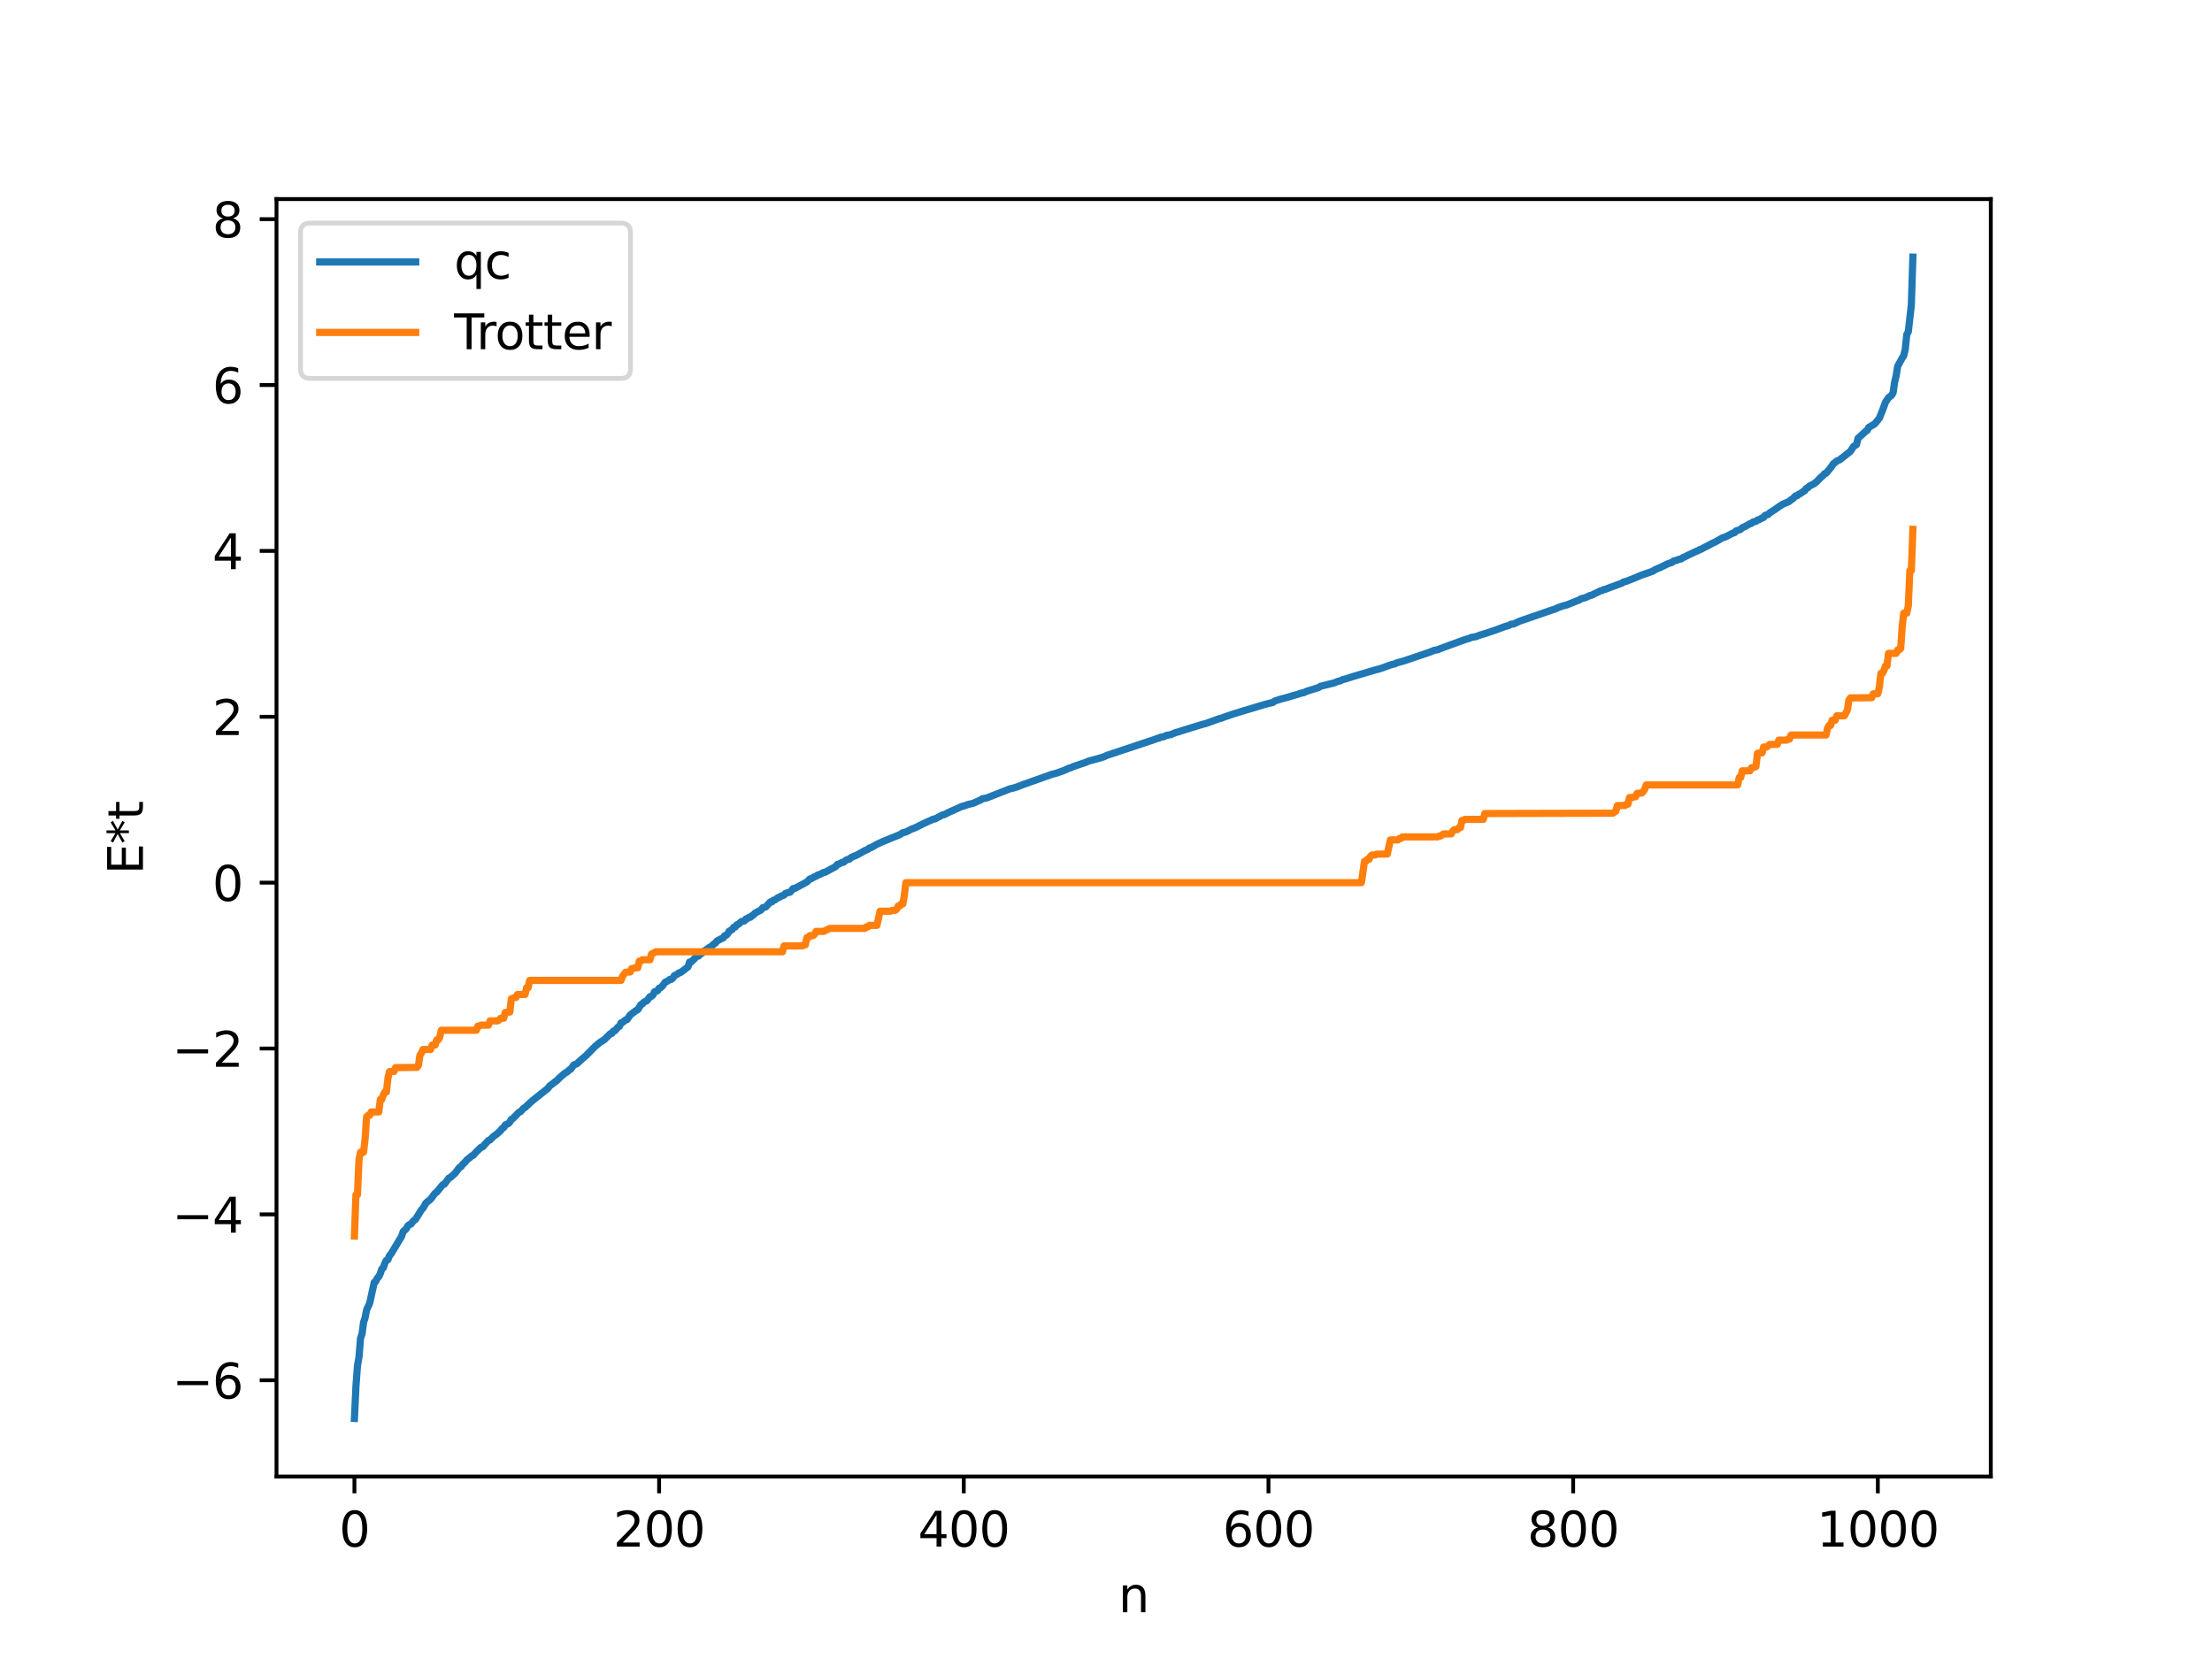 <?xml version="1.0" encoding="utf-8" standalone="no"?>
<!DOCTYPE svg PUBLIC "-//W3C//DTD SVG 1.1//EN"
  "http://www.w3.org/Graphics/SVG/1.1/DTD/svg11.dtd">
<svg xmlns:xlink="http://www.w3.org/1999/xlink" width="460.8pt" height="345.6pt" viewBox="0 0 460.8 345.6" xmlns="http://www.w3.org/2000/svg" version="1.1">
 <defs>
  <style type="text/css">*{stroke-linejoin: round; stroke-linecap: butt}</style>
 </defs>
 <g id="figure_1">
  <g id="patch_1">
   <path d="M 0 345.6 
L 460.8 345.6 
L 460.8 0 
L 0 0 
z
" style="fill: #ffffff"/>
  </g>
  <g id="axes_1">
   <g id="patch_2">
    <path d="M 57.6 307.584 
L 414.72 307.584 
L 414.72 41.472 
L 57.6 41.472 
z
" style="fill: #ffffff"/>
   </g>
   <g id="matplotlib.axis_1">
    <g id="xtick_1">
     <g id="line2d_1">
      <defs>
       <path id="md290d5b5c1" d="M 0 0 
L 0 3.5 
" style="stroke: #000000; stroke-width: 0.8"/>
      </defs>
      <g>
       <use xlink:href="#md290d5b5c1" x="73.833" y="307.584" style="stroke: #000000; stroke-width: 0.8"/>
      </g>
     </g>
     <g id="text_1">
      <!-- 0 -->
      <g transform="translate(70.651 322.182) scale(0.1 -0.1)">
       <defs>
        <path id="DejaVuSans-30" d="M 2034 4250 
Q 1547 4250 1301 3770 
Q 1056 3291 1056 2328 
Q 1056 1369 1301 889 
Q 1547 409 2034 409 
Q 2525 409 2770 889 
Q 3016 1369 3016 2328 
Q 3016 3291 2770 3770 
Q 2525 4250 2034 4250 
z
M 2034 4750 
Q 2819 4750 3233 4129 
Q 3647 3509 3647 2328 
Q 3647 1150 3233 529 
Q 2819 -91 2034 -91 
Q 1250 -91 836 529 
Q 422 1150 422 2328 
Q 422 3509 836 4129 
Q 1250 4750 2034 4750 
z
" transform="scale(0.016)"/>
       </defs>
       <use xlink:href="#DejaVuSans-30"/>
      </g>
     </g>
    </g>
    <g id="xtick_2">
     <g id="line2d_2">
      <g>
       <use xlink:href="#md290d5b5c1" x="137.304" y="307.584" style="stroke: #000000; stroke-width: 0.8"/>
      </g>
     </g>
     <g id="text_2">
      <!-- 200 -->
      <g transform="translate(127.76 322.182) scale(0.1 -0.1)">
       <defs>
        <path id="DejaVuSans-32" d="M 1228 531 
L 3431 531 
L 3431 0 
L 469 0 
L 469 531 
Q 828 903 1448 1529 
Q 2069 2156 2228 2338 
Q 2531 2678 2651 2914 
Q 2772 3150 2772 3378 
Q 2772 3750 2511 3984 
Q 2250 4219 1831 4219 
Q 1534 4219 1204 4116 
Q 875 4013 500 3803 
L 500 4441 
Q 881 4594 1212 4672 
Q 1544 4750 1819 4750 
Q 2544 4750 2975 4387 
Q 3406 4025 3406 3419 
Q 3406 3131 3298 2873 
Q 3191 2616 2906 2266 
Q 2828 2175 2409 1742 
Q 1991 1309 1228 531 
z
" transform="scale(0.016)"/>
       </defs>
       <use xlink:href="#DejaVuSans-32"/>
       <use xlink:href="#DejaVuSans-30" x="63.623"/>
       <use xlink:href="#DejaVuSans-30" x="127.246"/>
      </g>
     </g>
    </g>
    <g id="xtick_3">
     <g id="line2d_3">
      <g>
       <use xlink:href="#md290d5b5c1" x="200.775" y="307.584" style="stroke: #000000; stroke-width: 0.8"/>
      </g>
     </g>
     <g id="text_3">
      <!-- 400 -->
      <g transform="translate(191.231 322.182) scale(0.1 -0.1)">
       <defs>
        <path id="DejaVuSans-34" d="M 2419 4116 
L 825 1625 
L 2419 1625 
L 2419 4116 
z
M 2253 4666 
L 3047 4666 
L 3047 1625 
L 3713 1625 
L 3713 1100 
L 3047 1100 
L 3047 0 
L 2419 0 
L 2419 1100 
L 313 1100 
L 313 1709 
L 2253 4666 
z
" transform="scale(0.016)"/>
       </defs>
       <use xlink:href="#DejaVuSans-34"/>
       <use xlink:href="#DejaVuSans-30" x="63.623"/>
       <use xlink:href="#DejaVuSans-30" x="127.246"/>
      </g>
     </g>
    </g>
    <g id="xtick_4">
     <g id="line2d_4">
      <g>
       <use xlink:href="#md290d5b5c1" x="264.246" y="307.584" style="stroke: #000000; stroke-width: 0.8"/>
      </g>
     </g>
     <g id="text_4">
      <!-- 600 -->
      <g transform="translate(254.702 322.182) scale(0.1 -0.1)">
       <defs>
        <path id="DejaVuSans-36" d="M 2113 2584 
Q 1688 2584 1439 2293 
Q 1191 2003 1191 1497 
Q 1191 994 1439 701 
Q 1688 409 2113 409 
Q 2538 409 2786 701 
Q 3034 994 3034 1497 
Q 3034 2003 2786 2293 
Q 2538 2584 2113 2584 
z
M 3366 4563 
L 3366 3988 
Q 3128 4100 2886 4159 
Q 2644 4219 2406 4219 
Q 1781 4219 1451 3797 
Q 1122 3375 1075 2522 
Q 1259 2794 1537 2939 
Q 1816 3084 2150 3084 
Q 2853 3084 3261 2657 
Q 3669 2231 3669 1497 
Q 3669 778 3244 343 
Q 2819 -91 2113 -91 
Q 1303 -91 875 529 
Q 447 1150 447 2328 
Q 447 3434 972 4092 
Q 1497 4750 2381 4750 
Q 2619 4750 2861 4703 
Q 3103 4656 3366 4563 
z
" transform="scale(0.016)"/>
       </defs>
       <use xlink:href="#DejaVuSans-36"/>
       <use xlink:href="#DejaVuSans-30" x="63.623"/>
       <use xlink:href="#DejaVuSans-30" x="127.246"/>
      </g>
     </g>
    </g>
    <g id="xtick_5">
     <g id="line2d_5">
      <g>
       <use xlink:href="#md290d5b5c1" x="327.717" y="307.584" style="stroke: #000000; stroke-width: 0.8"/>
      </g>
     </g>
     <g id="text_5">
      <!-- 800 -->
      <g transform="translate(318.173 322.182) scale(0.1 -0.1)">
       <defs>
        <path id="DejaVuSans-38" d="M 2034 2216 
Q 1584 2216 1326 1975 
Q 1069 1734 1069 1313 
Q 1069 891 1326 650 
Q 1584 409 2034 409 
Q 2484 409 2743 651 
Q 3003 894 3003 1313 
Q 3003 1734 2745 1975 
Q 2488 2216 2034 2216 
z
M 1403 2484 
Q 997 2584 770 2862 
Q 544 3141 544 3541 
Q 544 4100 942 4425 
Q 1341 4750 2034 4750 
Q 2731 4750 3128 4425 
Q 3525 4100 3525 3541 
Q 3525 3141 3298 2862 
Q 3072 2584 2669 2484 
Q 3125 2378 3379 2068 
Q 3634 1759 3634 1313 
Q 3634 634 3220 271 
Q 2806 -91 2034 -91 
Q 1263 -91 848 271 
Q 434 634 434 1313 
Q 434 1759 690 2068 
Q 947 2378 1403 2484 
z
M 1172 3481 
Q 1172 3119 1398 2916 
Q 1625 2713 2034 2713 
Q 2441 2713 2670 2916 
Q 2900 3119 2900 3481 
Q 2900 3844 2670 4047 
Q 2441 4250 2034 4250 
Q 1625 4250 1398 4047 
Q 1172 3844 1172 3481 
z
" transform="scale(0.016)"/>
       </defs>
       <use xlink:href="#DejaVuSans-38"/>
       <use xlink:href="#DejaVuSans-30" x="63.623"/>
       <use xlink:href="#DejaVuSans-30" x="127.246"/>
      </g>
     </g>
    </g>
    <g id="xtick_6">
     <g id="line2d_6">
      <g>
       <use xlink:href="#md290d5b5c1" x="391.188" y="307.584" style="stroke: #000000; stroke-width: 0.8"/>
      </g>
     </g>
     <g id="text_6">
      <!-- 1000 -->
      <g transform="translate(378.463 322.182) scale(0.1 -0.1)">
       <defs>
        <path id="DejaVuSans-31" d="M 794 531 
L 1825 531 
L 1825 4091 
L 703 3866 
L 703 4441 
L 1819 4666 
L 2450 4666 
L 2450 531 
L 3481 531 
L 3481 0 
L 794 0 
L 794 531 
z
" transform="scale(0.016)"/>
       </defs>
       <use xlink:href="#DejaVuSans-31"/>
       <use xlink:href="#DejaVuSans-30" x="63.623"/>
       <use xlink:href="#DejaVuSans-30" x="127.246"/>
       <use xlink:href="#DejaVuSans-30" x="190.869"/>
      </g>
     </g>
    </g>
    <g id="text_7">
     <!-- n -->
     <g transform="translate(232.991 335.861) scale(0.1 -0.1)">
      <defs>
       <path id="DejaVuSans-6e" d="M 3513 2113 
L 3513 0 
L 2938 0 
L 2938 2094 
Q 2938 2591 2744 2837 
Q 2550 3084 2163 3084 
Q 1697 3084 1428 2787 
Q 1159 2491 1159 1978 
L 1159 0 
L 581 0 
L 581 3500 
L 1159 3500 
L 1159 2956 
Q 1366 3272 1645 3428 
Q 1925 3584 2291 3584 
Q 2894 3584 3203 3211 
Q 3513 2838 3513 2113 
z
" transform="scale(0.016)"/>
      </defs>
      <use xlink:href="#DejaVuSans-6e"/>
     </g>
    </g>
   </g>
   <g id="matplotlib.axis_2">
    <g id="ytick_1">
     <g id="line2d_7">
      <defs>
       <path id="mba0dcdc5d2" d="M 0 0 
L -3.5 0 
" style="stroke: #000000; stroke-width: 0.8"/>
      </defs>
      <g>
       <use xlink:href="#mba0dcdc5d2" x="57.6" y="287.534" style="stroke: #000000; stroke-width: 0.8"/>
      </g>
     </g>
     <g id="text_8">
      <!-- −6 -->
      <g transform="translate(35.858 291.334) scale(0.1 -0.1)">
       <defs>
        <path id="DejaVuSans-2212" d="M 678 2272 
L 4684 2272 
L 4684 1741 
L 678 1741 
L 678 2272 
z
" transform="scale(0.016)"/>
       </defs>
       <use xlink:href="#DejaVuSans-2212"/>
       <use xlink:href="#DejaVuSans-36" x="83.789"/>
      </g>
     </g>
    </g>
    <g id="ytick_2">
     <g id="line2d_8">
      <g>
       <use xlink:href="#mba0dcdc5d2" x="57.6" y="252.98" style="stroke: #000000; stroke-width: 0.8"/>
      </g>
     </g>
     <g id="text_9">
      <!-- −4 -->
      <g transform="translate(35.858 256.779) scale(0.1 -0.1)">
       <use xlink:href="#DejaVuSans-2212"/>
       <use xlink:href="#DejaVuSans-34" x="83.789"/>
      </g>
     </g>
    </g>
    <g id="ytick_3">
     <g id="line2d_9">
      <g>
       <use xlink:href="#mba0dcdc5d2" x="57.6" y="218.426" style="stroke: #000000; stroke-width: 0.8"/>
      </g>
     </g>
     <g id="text_10">
      <!-- −2 -->
      <g transform="translate(35.858 222.225) scale(0.1 -0.1)">
       <use xlink:href="#DejaVuSans-2212"/>
       <use xlink:href="#DejaVuSans-32" x="83.789"/>
      </g>
     </g>
    </g>
    <g id="ytick_4">
     <g id="line2d_10">
      <g>
       <use xlink:href="#mba0dcdc5d2" x="57.6" y="183.872" style="stroke: #000000; stroke-width: 0.8"/>
      </g>
     </g>
     <g id="text_11">
      <!-- 0 -->
      <g transform="translate(44.237 187.671) scale(0.1 -0.1)">
       <use xlink:href="#DejaVuSans-30"/>
      </g>
     </g>
    </g>
    <g id="ytick_5">
     <g id="line2d_11">
      <g>
       <use xlink:href="#mba0dcdc5d2" x="57.6" y="149.318" style="stroke: #000000; stroke-width: 0.8"/>
      </g>
     </g>
     <g id="text_12">
      <!-- 2 -->
      <g transform="translate(44.237 153.117) scale(0.1 -0.1)">
       <use xlink:href="#DejaVuSans-32"/>
      </g>
     </g>
    </g>
    <g id="ytick_6">
     <g id="line2d_12">
      <g>
       <use xlink:href="#mba0dcdc5d2" x="57.6" y="114.764" style="stroke: #000000; stroke-width: 0.8"/>
      </g>
     </g>
     <g id="text_13">
      <!-- 4 -->
      <g transform="translate(44.237 118.563) scale(0.1 -0.1)">
       <use xlink:href="#DejaVuSans-34"/>
      </g>
     </g>
    </g>
    <g id="ytick_7">
     <g id="line2d_13">
      <g>
       <use xlink:href="#mba0dcdc5d2" x="57.6" y="80.209" style="stroke: #000000; stroke-width: 0.8"/>
      </g>
     </g>
     <g id="text_14">
      <!-- 6 -->
      <g transform="translate(44.237 84.009) scale(0.1 -0.1)">
       <use xlink:href="#DejaVuSans-36"/>
      </g>
     </g>
    </g>
    <g id="ytick_8">
     <g id="line2d_14">
      <g>
       <use xlink:href="#mba0dcdc5d2" x="57.6" y="45.655" style="stroke: #000000; stroke-width: 0.8"/>
      </g>
     </g>
     <g id="text_15">
      <!-- 8 -->
      <g transform="translate(44.237 49.455) scale(0.1 -0.1)">
       <use xlink:href="#DejaVuSans-38"/>
      </g>
     </g>
    </g>
    <g id="text_16">
     <!-- E*t -->
     <g transform="translate(29.778 182.148) rotate(-90) scale(0.1 -0.1)">
      <defs>
       <path id="DejaVuSans-45" d="M 628 4666 
L 3578 4666 
L 3578 4134 
L 1259 4134 
L 1259 2753 
L 3481 2753 
L 3481 2222 
L 1259 2222 
L 1259 531 
L 3634 531 
L 3634 0 
L 628 0 
L 628 4666 
z
" transform="scale(0.016)"/>
       <path id="DejaVuSans-2a" d="M 3009 3897 
L 1888 3291 
L 3009 2681 
L 2828 2375 
L 1778 3009 
L 1778 1831 
L 1422 1831 
L 1422 3009 
L 372 2375 
L 191 2681 
L 1313 3291 
L 191 3897 
L 372 4206 
L 1422 3572 
L 1422 4750 
L 1778 4750 
L 1778 3572 
L 2828 4206 
L 3009 3897 
z
" transform="scale(0.016)"/>
       <path id="DejaVuSans-74" d="M 1172 4494 
L 1172 3500 
L 2356 3500 
L 2356 3053 
L 1172 3053 
L 1172 1153 
Q 1172 725 1289 603 
Q 1406 481 1766 481 
L 2356 481 
L 2356 0 
L 1766 0 
Q 1100 0 847 248 
Q 594 497 594 1153 
L 594 3053 
L 172 3053 
L 172 3500 
L 594 3500 
L 594 4494 
L 1172 4494 
z
" transform="scale(0.016)"/>
      </defs>
      <use xlink:href="#DejaVuSans-45"/>
      <use xlink:href="#DejaVuSans-2a" x="63.184"/>
      <use xlink:href="#DejaVuSans-74" x="113.184"/>
     </g>
    </g>
   </g>
   <g id="line2d_15">
    <path d="M 73.833 295.488 
L 74.15 288.802 
L 74.467 284.521 
L 74.785 282.679 
L 75.102 278.786 
L 75.42 277.882 
L 75.737 275.471 
L 76.054 274.519 
L 76.372 272.866 
L 77.006 271.488 
L 77.958 267.145 
L 78.276 266.943 
L 78.593 266.257 
L 78.91 265.965 
L 79.228 265.294 
L 79.545 264.334 
L 79.862 264.085 
L 80.18 263.116 
L 80.497 262.543 
L 80.815 262.414 
L 81.132 261.569 
L 81.449 261.23 
L 83.671 257.527 
L 83.988 256.556 
L 84.623 255.989 
L 84.94 255.388 
L 85.258 255.126 
L 85.575 255.014 
L 86.21 254.232 
L 86.527 254.062 
L 87.796 252.022 
L 88.114 251.701 
L 88.748 250.587 
L 89.7 249.826 
L 90.335 248.952 
L 90.653 248.563 
L 90.97 248.357 
L 91.922 247.171 
L 92.239 246.811 
L 92.557 246.684 
L 93.509 245.42 
L 93.826 245.278 
L 94.778 244.43 
L 95.73 243.179 
L 96.048 243.029 
L 96.365 242.569 
L 96.682 242.306 
L 97.317 241.58 
L 97.952 241.094 
L 98.269 240.792 
L 98.586 240.67 
L 99.221 239.948 
L 100.173 239.038 
L 100.491 238.945 
L 101.76 237.574 
L 102.077 237.475 
L 102.712 236.806 
L 103.664 236.101 
L 104.299 235.508 
L 104.616 235.062 
L 104.934 234.894 
L 105.251 234.352 
L 105.886 234.077 
L 106.203 233.755 
L 106.52 233.181 
L 106.838 233.026 
L 108.107 231.707 
L 108.424 231.594 
L 109.059 230.886 
L 109.377 230.711 
L 110.329 229.808 
L 110.963 229.251 
L 114.137 226.727 
L 114.454 226.265 
L 116.041 225.064 
L 116.676 224.408 
L 117.628 223.607 
L 118.262 223.218 
L 118.58 222.889 
L 118.897 222.722 
L 119.532 221.842 
L 120.167 221.607 
L 120.801 221.006 
L 122.071 219.912 
L 122.705 219.269 
L 123.975 217.983 
L 124.927 217.186 
L 125.879 216.587 
L 127.148 215.332 
L 127.466 215.28 
L 127.783 214.791 
L 128.1 214.722 
L 128.735 213.961 
L 129.053 213.788 
L 129.37 213.075 
L 129.687 212.99 
L 130.322 212.464 
L 130.639 212.396 
L 131.274 211.445 
L 132.543 210.491 
L 132.861 210.333 
L 133.496 209.293 
L 133.813 209.146 
L 134.13 208.771 
L 134.765 208.461 
L 135.4 207.621 
L 135.717 207.553 
L 136.034 207.256 
L 136.352 206.598 
L 136.986 206.383 
L 137.304 205.859 
L 137.621 205.753 
L 137.939 205.463 
L 138.573 204.609 
L 139.208 204.296 
L 139.525 204.039 
L 139.843 204.023 
L 140.16 203.768 
L 140.477 203.242 
L 141.112 202.946 
L 141.429 202.662 
L 141.747 202.602 
L 142.381 202.143 
L 143.334 201.398 
L 143.651 200.405 
L 143.968 200.398 
L 145.238 199.158 
L 145.555 199.148 
L 145.872 198.711 
L 146.19 198.618 
L 146.507 198.18 
L 146.824 198.06 
L 147.777 197.346 
L 148.094 197.233 
L 148.729 196.638 
L 149.046 196.452 
L 149.363 196.024 
L 150.315 195.522 
L 150.633 195.406 
L 150.95 194.94 
L 151.267 194.847 
L 151.585 194.523 
L 151.902 193.987 
L 152.537 193.628 
L 152.854 193.157 
L 153.172 193.102 
L 153.489 192.648 
L 153.806 192.555 
L 154.441 191.976 
L 155.076 191.845 
L 155.393 191.423 
L 155.71 191.347 
L 156.028 191.087 
L 156.345 191.067 
L 156.662 190.728 
L 156.98 190.592 
L 157.297 190.209 
L 158.567 189.542 
L 158.884 189.089 
L 159.519 188.93 
L 160.471 187.894 
L 160.788 187.884 
L 161.105 187.536 
L 161.423 187.481 
L 162.058 187.001 
L 162.375 186.921 
L 162.692 186.69 
L 163.327 186.461 
L 163.644 186.103 
L 164.596 185.848 
L 165.231 185.098 
L 165.548 185.089 
L 168.087 183.724 
L 168.722 183.091 
L 169.039 183.036 
L 169.674 182.636 
L 169.991 182.556 
L 170.309 182.289 
L 170.626 182.221 
L 171.578 181.759 
L 171.896 181.706 
L 174.117 180.498 
L 174.434 180.073 
L 174.752 180.007 
L 175.386 179.656 
L 175.704 179.633 
L 176.339 179.132 
L 176.973 178.966 
L 177.291 178.629 
L 178.56 178.097 
L 180.147 177.203 
L 180.781 176.952 
L 181.099 176.651 
L 181.416 176.595 
L 182.686 175.873 
L 183.955 175.299 
L 185.859 174.513 
L 186.811 174.142 
L 187.446 173.872 
L 188.081 173.475 
L 188.715 173.32 
L 189.985 172.66 
L 190.302 172.586 
L 190.937 172.299 
L 192.206 171.652 
L 192.841 171.352 
L 194.428 170.644 
L 194.745 170.615 
L 196.332 169.765 
L 196.649 169.727 
L 197.601 169.242 
L 198.236 168.957 
L 200.458 167.957 
L 200.775 167.919 
L 201.41 167.663 
L 202.044 167.494 
L 202.679 167.36 
L 203.948 166.785 
L 204.266 166.679 
L 204.583 166.414 
L 205.535 166.235 
L 210.296 164.363 
L 211.248 164.127 
L 212.2 163.801 
L 213.152 163.429 
L 219.181 161.289 
L 219.816 161.141 
L 221.403 160.601 
L 222.355 160.195 
L 222.672 160.02 
L 222.99 159.974 
L 223.624 159.674 
L 226.163 158.823 
L 226.798 158.551 
L 227.433 158.376 
L 229.337 157.857 
L 229.972 157.639 
L 230.606 157.352 
L 240.762 153.967 
L 241.079 153.801 
L 241.396 153.784 
L 241.714 153.578 
L 242.348 153.488 
L 242.983 153.209 
L 243.935 153.024 
L 244.887 152.613 
L 245.522 152.451 
L 246.157 152.227 
L 250.282 150.961 
L 251.234 150.711 
L 254.091 149.676 
L 254.408 149.622 
L 255.043 149.37 
L 256.947 148.717 
L 262.977 146.894 
L 263.611 146.714 
L 265.198 146.317 
L 265.515 146.041 
L 266.785 145.642 
L 268.372 145.22 
L 269.324 144.917 
L 270.276 144.663 
L 271.228 144.337 
L 271.545 144.32 
L 272.18 144.008 
L 274.719 143.219 
L 275.036 142.98 
L 277.892 142.27 
L 278.844 141.886 
L 279.162 141.863 
L 279.796 141.536 
L 280.114 141.492 
L 280.748 141.287 
L 281.7 140.98 
L 286.461 139.573 
L 287.413 139.325 
L 288.048 139.117 
L 289.317 138.641 
L 289.952 138.426 
L 290.586 138.299 
L 290.904 138.103 
L 291.539 137.934 
L 292.173 137.77 
L 293.443 137.352 
L 297.886 135.839 
L 298.838 135.453 
L 299.472 135.371 
L 300.107 135.092 
L 305.185 133.239 
L 306.137 132.966 
L 306.454 132.796 
L 307.406 132.642 
L 308.358 132.28 
L 309.31 132.005 
L 311.532 131.259 
L 313.436 130.547 
L 314.388 130.267 
L 314.705 130.056 
L 315.34 129.969 
L 316.61 129.385 
L 322.957 127.196 
L 323.591 126.991 
L 323.909 126.896 
L 324.543 126.591 
L 325.496 126.255 
L 326.448 125.996 
L 328.669 125.1 
L 328.986 124.993 
L 329.304 124.75 
L 330.256 124.509 
L 331.208 124.057 
L 331.525 124.003 
L 333.429 123.076 
L 333.747 123.024 
L 334.064 122.819 
L 334.381 122.789 
L 335.334 122.409 
L 337.872 121.479 
L 338.19 121.247 
L 338.824 121.084 
L 340.411 120.459 
L 341.998 119.788 
L 344.22 119.029 
L 344.854 118.642 
L 345.806 118.246 
L 347.393 117.461 
L 348.345 117.137 
L 348.662 116.842 
L 349.297 116.729 
L 349.615 116.547 
L 350.249 116.427 
L 350.567 116.155 
L 350.884 116.052 
L 351.519 115.717 
L 353.423 114.821 
L 353.74 114.724 
L 354.058 114.49 
L 354.375 114.419 
L 355.01 114.062 
L 355.644 113.769 
L 356.596 113.23 
L 357.231 112.953 
L 358.818 112.048 
L 359.453 111.846 
L 361.039 111.029 
L 361.357 110.954 
L 361.674 110.577 
L 362.309 110.4 
L 362.626 110.256 
L 362.943 109.936 
L 363.578 109.658 
L 364.53 109.106 
L 364.848 109.042 
L 365.165 108.75 
L 365.8 108.612 
L 366.117 108.332 
L 366.434 108.285 
L 367.069 107.887 
L 367.386 107.794 
L 367.704 107.363 
L 368.339 107.177 
L 368.656 106.837 
L 369.925 106.031 
L 370.877 105.349 
L 371.512 104.97 
L 372.464 104.576 
L 372.781 104.427 
L 373.099 104.102 
L 373.416 103.956 
L 374.051 103.296 
L 374.368 103.27 
L 374.686 102.965 
L 375.003 102.853 
L 375.638 102.388 
L 375.955 102.221 
L 376.272 101.745 
L 376.59 101.618 
L 376.907 101.271 
L 377.859 100.797 
L 378.494 100.295 
L 379.446 99.321 
L 379.763 99.091 
L 380.081 98.681 
L 380.398 98.589 
L 381.35 97.449 
L 381.985 96.541 
L 382.302 96.355 
L 382.62 96.039 
L 383.254 95.777 
L 385.476 94.018 
L 386.11 93.026 
L 386.745 92.616 
L 387.062 91.307 
L 388.649 89.864 
L 388.967 89.665 
L 389.284 89.049 
L 390.553 88.293 
L 391.505 87.114 
L 392.14 85.541 
L 392.775 83.802 
L 393.41 82.846 
L 394.044 82.358 
L 394.362 81.822 
L 394.679 79.639 
L 394.996 78.321 
L 395.314 76.32 
L 396.266 74.564 
L 396.583 74.082 
L 396.9 72.763 
L 397.218 69.662 
L 397.535 69.113 
L 398.17 63.473 
L 398.487 53.568 
L 398.487 53.568 
" clip-path="url(#pe7c93c2d44)" style="fill: none; stroke: #1f77b4; stroke-width: 1.5; stroke-linecap: square"/>
   </g>
   <g id="line2d_16">
    <path d="M 73.833 257.478 
L 74.15 248.889 
L 74.467 248.889 
L 74.785 241.547 
L 75.102 240.022 
L 75.737 240.022 
L 76.054 237.275 
L 76.372 232.638 
L 76.689 232.353 
L 77.006 232.353 
L 77.324 231.636 
L 78.91 231.636 
L 79.228 229.019 
L 79.545 229.019 
L 79.862 228.072 
L 80.18 227.487 
L 80.497 227.487 
L 80.815 224.594 
L 81.132 223.233 
L 82.084 223.209 
L 82.401 222.403 
L 86.844 222.357 
L 87.162 221.916 
L 87.479 219.82 
L 87.796 219.356 
L 88.114 218.631 
L 89.7 218.631 
L 90.018 217.703 
L 90.653 217.703 
L 90.97 216.626 
L 91.287 216.626 
L 91.605 216.065 
L 91.922 214.622 
L 99.221 214.622 
L 99.539 213.762 
L 99.856 213.762 
L 100.173 213.558 
L 101.76 213.558 
L 102.077 212.667 
L 103.664 212.667 
L 103.981 212.466 
L 104.299 212.118 
L 104.934 212.118 
L 105.251 210.896 
L 106.203 210.834 
L 106.52 208.076 
L 107.155 207.803 
L 107.472 207.803 
L 107.79 207.168 
L 109.377 207.168 
L 109.694 205.773 
L 110.011 205.773 
L 110.329 204.233 
L 129.37 204.233 
L 129.687 203.358 
L 130.322 202.535 
L 131.274 202.482 
L 131.591 201.766 
L 131.909 201.766 
L 132.226 201.603 
L 132.861 201.603 
L 133.178 200.224 
L 133.496 200.224 
L 133.813 199.936 
L 135.4 199.936 
L 135.717 198.76 
L 136.669 198.27 
L 163.01 198.27 
L 163.327 197.05 
L 167.135 197.05 
L 167.453 196.827 
L 167.77 196.827 
L 168.087 195.317 
L 168.405 195.317 
L 168.722 194.914 
L 169.357 194.914 
L 169.674 194.654 
L 169.991 194.031 
L 171.578 194.031 
L 172.848 193.405 
L 180.147 193.405 
L 180.464 193.085 
L 180.781 193.085 
L 181.099 192.77 
L 182.686 192.77 
L 183.32 189.836 
L 185.542 189.809 
L 185.859 189.639 
L 186.494 189.639 
L 186.811 189.381 
L 187.129 188.736 
L 187.446 188.736 
L 187.763 188.299 
L 188.081 188.299 
L 188.398 186.474 
L 188.715 183.872 
L 283.605 183.872 
L 284.239 179.445 
L 284.557 179.445 
L 284.874 179.008 
L 285.191 179.008 
L 285.509 178.362 
L 285.826 178.105 
L 286.461 178.105 
L 286.778 177.934 
L 289 177.908 
L 289.634 174.974 
L 291.221 174.974 
L 291.539 174.659 
L 291.856 174.659 
L 292.173 174.339 
L 299.472 174.339 
L 299.79 174.152 
L 300.107 174.152 
L 300.742 173.713 
L 302.329 173.713 
L 302.646 173.09 
L 302.963 172.83 
L 303.598 172.83 
L 303.915 172.427 
L 304.233 172.427 
L 304.55 170.917 
L 304.867 170.917 
L 305.185 170.694 
L 308.993 170.694 
L 309.31 169.474 
L 335.968 169.407 
L 336.603 168.984 
L 336.92 167.808 
L 338.507 167.808 
L 338.824 167.52 
L 339.142 167.52 
L 339.459 166.141 
L 340.094 166.141 
L 340.411 165.978 
L 340.729 165.978 
L 341.046 165.262 
L 341.998 165.209 
L 342.315 164.891 
L 342.633 164.386 
L 342.95 163.511 
L 361.991 163.511 
L 362.309 161.97 
L 362.626 161.97 
L 362.943 160.576 
L 364.53 160.576 
L 364.848 159.941 
L 365.482 159.831 
L 365.8 159.668 
L 366.117 156.91 
L 367.069 156.848 
L 367.386 155.625 
L 368.021 155.625 
L 368.656 155.077 
L 370.243 155.077 
L 370.56 154.185 
L 372.147 154.185 
L 372.464 153.982 
L 372.781 153.982 
L 373.099 153.122 
L 380.398 153.122 
L 380.715 151.679 
L 381.033 151.118 
L 381.35 151.118 
L 381.667 150.04 
L 382.302 150.04 
L 382.62 149.113 
L 384.206 149.113 
L 384.841 147.924 
L 385.158 145.828 
L 385.476 145.386 
L 389.919 145.341 
L 390.236 144.535 
L 391.188 144.511 
L 391.505 143.15 
L 391.823 140.257 
L 392.14 140.257 
L 392.458 139.671 
L 392.775 138.724 
L 393.092 138.724 
L 393.41 136.108 
L 394.996 136.108 
L 395.314 135.391 
L 395.631 135.391 
L 395.948 135.106 
L 396.266 130.469 
L 396.583 127.722 
L 397.218 127.722 
L 397.535 126.197 
L 397.853 118.855 
L 398.17 118.855 
L 398.487 110.266 
L 398.487 110.266 
" clip-path="url(#pe7c93c2d44)" style="fill: none; stroke: #ff7f0e; stroke-width: 1.5; stroke-linecap: square"/>
   </g>
   <g id="patch_3">
    <path d="M 57.6 307.584 
L 57.6 41.472 
" style="fill: none; stroke: #000000; stroke-width: 0.8; stroke-linejoin: miter; stroke-linecap: square"/>
   </g>
   <g id="patch_4">
    <path d="M 414.72 307.584 
L 414.72 41.472 
" style="fill: none; stroke: #000000; stroke-width: 0.8; stroke-linejoin: miter; stroke-linecap: square"/>
   </g>
   <g id="patch_5">
    <path d="M 57.6 307.584 
L 414.72 307.584 
" style="fill: none; stroke: #000000; stroke-width: 0.8; stroke-linejoin: miter; stroke-linecap: square"/>
   </g>
   <g id="patch_6">
    <path d="M 57.6 41.472 
L 414.72 41.472 
" style="fill: none; stroke: #000000; stroke-width: 0.8; stroke-linejoin: miter; stroke-linecap: square"/>
   </g>
   <g id="legend_1">
    <g id="patch_7">
     <path d="M 64.6 78.828 
L 129.342 78.828 
Q 131.342 78.828 131.342 76.828 
L 131.342 48.472 
Q 131.342 46.472 129.342 46.472 
L 64.6 46.472 
Q 62.6 46.472 62.6 48.472 
L 62.6 76.828 
Q 62.6 78.828 64.6 78.828 
z
" style="fill: #ffffff; opacity: 0.8; stroke: #cccccc; stroke-linejoin: miter"/>
    </g>
    <g id="line2d_17">
     <path d="M 66.6 54.57 
L 76.6 54.57 
L 86.6 54.57 
" style="fill: none; stroke: #1f77b4; stroke-width: 1.5; stroke-linecap: square"/>
    </g>
    <g id="text_17">
     <!-- qc -->
     <g transform="translate(94.6 58.07) scale(0.1 -0.1)">
      <defs>
       <path id="DejaVuSans-71" d="M 947 1747 
Q 947 1113 1208 752 
Q 1469 391 1925 391 
Q 2381 391 2643 752 
Q 2906 1113 2906 1747 
Q 2906 2381 2643 2742 
Q 2381 3103 1925 3103 
Q 1469 3103 1208 2742 
Q 947 2381 947 1747 
z
M 2906 525 
Q 2725 213 2448 61 
Q 2172 -91 1784 -91 
Q 1150 -91 751 415 
Q 353 922 353 1747 
Q 353 2572 751 3078 
Q 1150 3584 1784 3584 
Q 2172 3584 2448 3432 
Q 2725 3281 2906 2969 
L 2906 3500 
L 3481 3500 
L 3481 -1331 
L 2906 -1331 
L 2906 525 
z
" transform="scale(0.016)"/>
       <path id="DejaVuSans-63" d="M 3122 3366 
L 3122 2828 
Q 2878 2963 2633 3030 
Q 2388 3097 2138 3097 
Q 1578 3097 1268 2742 
Q 959 2388 959 1747 
Q 959 1106 1268 751 
Q 1578 397 2138 397 
Q 2388 397 2633 464 
Q 2878 531 3122 666 
L 3122 134 
Q 2881 22 2623 -34 
Q 2366 -91 2075 -91 
Q 1284 -91 818 406 
Q 353 903 353 1747 
Q 353 2603 823 3093 
Q 1294 3584 2113 3584 
Q 2378 3584 2631 3529 
Q 2884 3475 3122 3366 
z
" transform="scale(0.016)"/>
      </defs>
      <use xlink:href="#DejaVuSans-71"/>
      <use xlink:href="#DejaVuSans-63" x="63.477"/>
     </g>
    </g>
    <g id="line2d_18">
     <path d="M 66.6 69.249 
L 76.6 69.249 
L 86.6 69.249 
" style="fill: none; stroke: #ff7f0e; stroke-width: 1.5; stroke-linecap: square"/>
    </g>
    <g id="text_18">
     <!-- Trotter -->
     <g transform="translate(94.6 72.749) scale(0.1 -0.1)">
      <defs>
       <path id="DejaVuSans-54" d="M -19 4666 
L 3928 4666 
L 3928 4134 
L 2272 4134 
L 2272 0 
L 1638 0 
L 1638 4134 
L -19 4134 
L -19 4666 
z
" transform="scale(0.016)"/>
       <path id="DejaVuSans-72" d="M 2631 2963 
Q 2534 3019 2420 3045 
Q 2306 3072 2169 3072 
Q 1681 3072 1420 2755 
Q 1159 2438 1159 1844 
L 1159 0 
L 581 0 
L 581 3500 
L 1159 3500 
L 1159 2956 
Q 1341 3275 1631 3429 
Q 1922 3584 2338 3584 
Q 2397 3584 2469 3576 
Q 2541 3569 2628 3553 
L 2631 2963 
z
" transform="scale(0.016)"/>
       <path id="DejaVuSans-6f" d="M 1959 3097 
Q 1497 3097 1228 2736 
Q 959 2375 959 1747 
Q 959 1119 1226 758 
Q 1494 397 1959 397 
Q 2419 397 2687 759 
Q 2956 1122 2956 1747 
Q 2956 2369 2687 2733 
Q 2419 3097 1959 3097 
z
M 1959 3584 
Q 2709 3584 3137 3096 
Q 3566 2609 3566 1747 
Q 3566 888 3137 398 
Q 2709 -91 1959 -91 
Q 1206 -91 779 398 
Q 353 888 353 1747 
Q 353 2609 779 3096 
Q 1206 3584 1959 3584 
z
" transform="scale(0.016)"/>
       <path id="DejaVuSans-65" d="M 3597 1894 
L 3597 1613 
L 953 1613 
Q 991 1019 1311 708 
Q 1631 397 2203 397 
Q 2534 397 2845 478 
Q 3156 559 3463 722 
L 3463 178 
Q 3153 47 2828 -22 
Q 2503 -91 2169 -91 
Q 1331 -91 842 396 
Q 353 884 353 1716 
Q 353 2575 817 3079 
Q 1281 3584 2069 3584 
Q 2775 3584 3186 3129 
Q 3597 2675 3597 1894 
z
M 3022 2063 
Q 3016 2534 2758 2815 
Q 2500 3097 2075 3097 
Q 1594 3097 1305 2825 
Q 1016 2553 972 2059 
L 3022 2063 
z
" transform="scale(0.016)"/>
      </defs>
      <use xlink:href="#DejaVuSans-54"/>
      <use xlink:href="#DejaVuSans-72" x="46.334"/>
      <use xlink:href="#DejaVuSans-6f" x="85.197"/>
      <use xlink:href="#DejaVuSans-74" x="146.379"/>
      <use xlink:href="#DejaVuSans-74" x="185.588"/>
      <use xlink:href="#DejaVuSans-65" x="224.797"/>
      <use xlink:href="#DejaVuSans-72" x="286.32"/>
     </g>
    </g>
   </g>
  </g>
 </g>
 <defs>
  <clipPath id="pe7c93c2d44">
   <rect x="57.6" y="41.472" width="357.12" height="266.112"/>
  </clipPath>
 </defs>
</svg>
